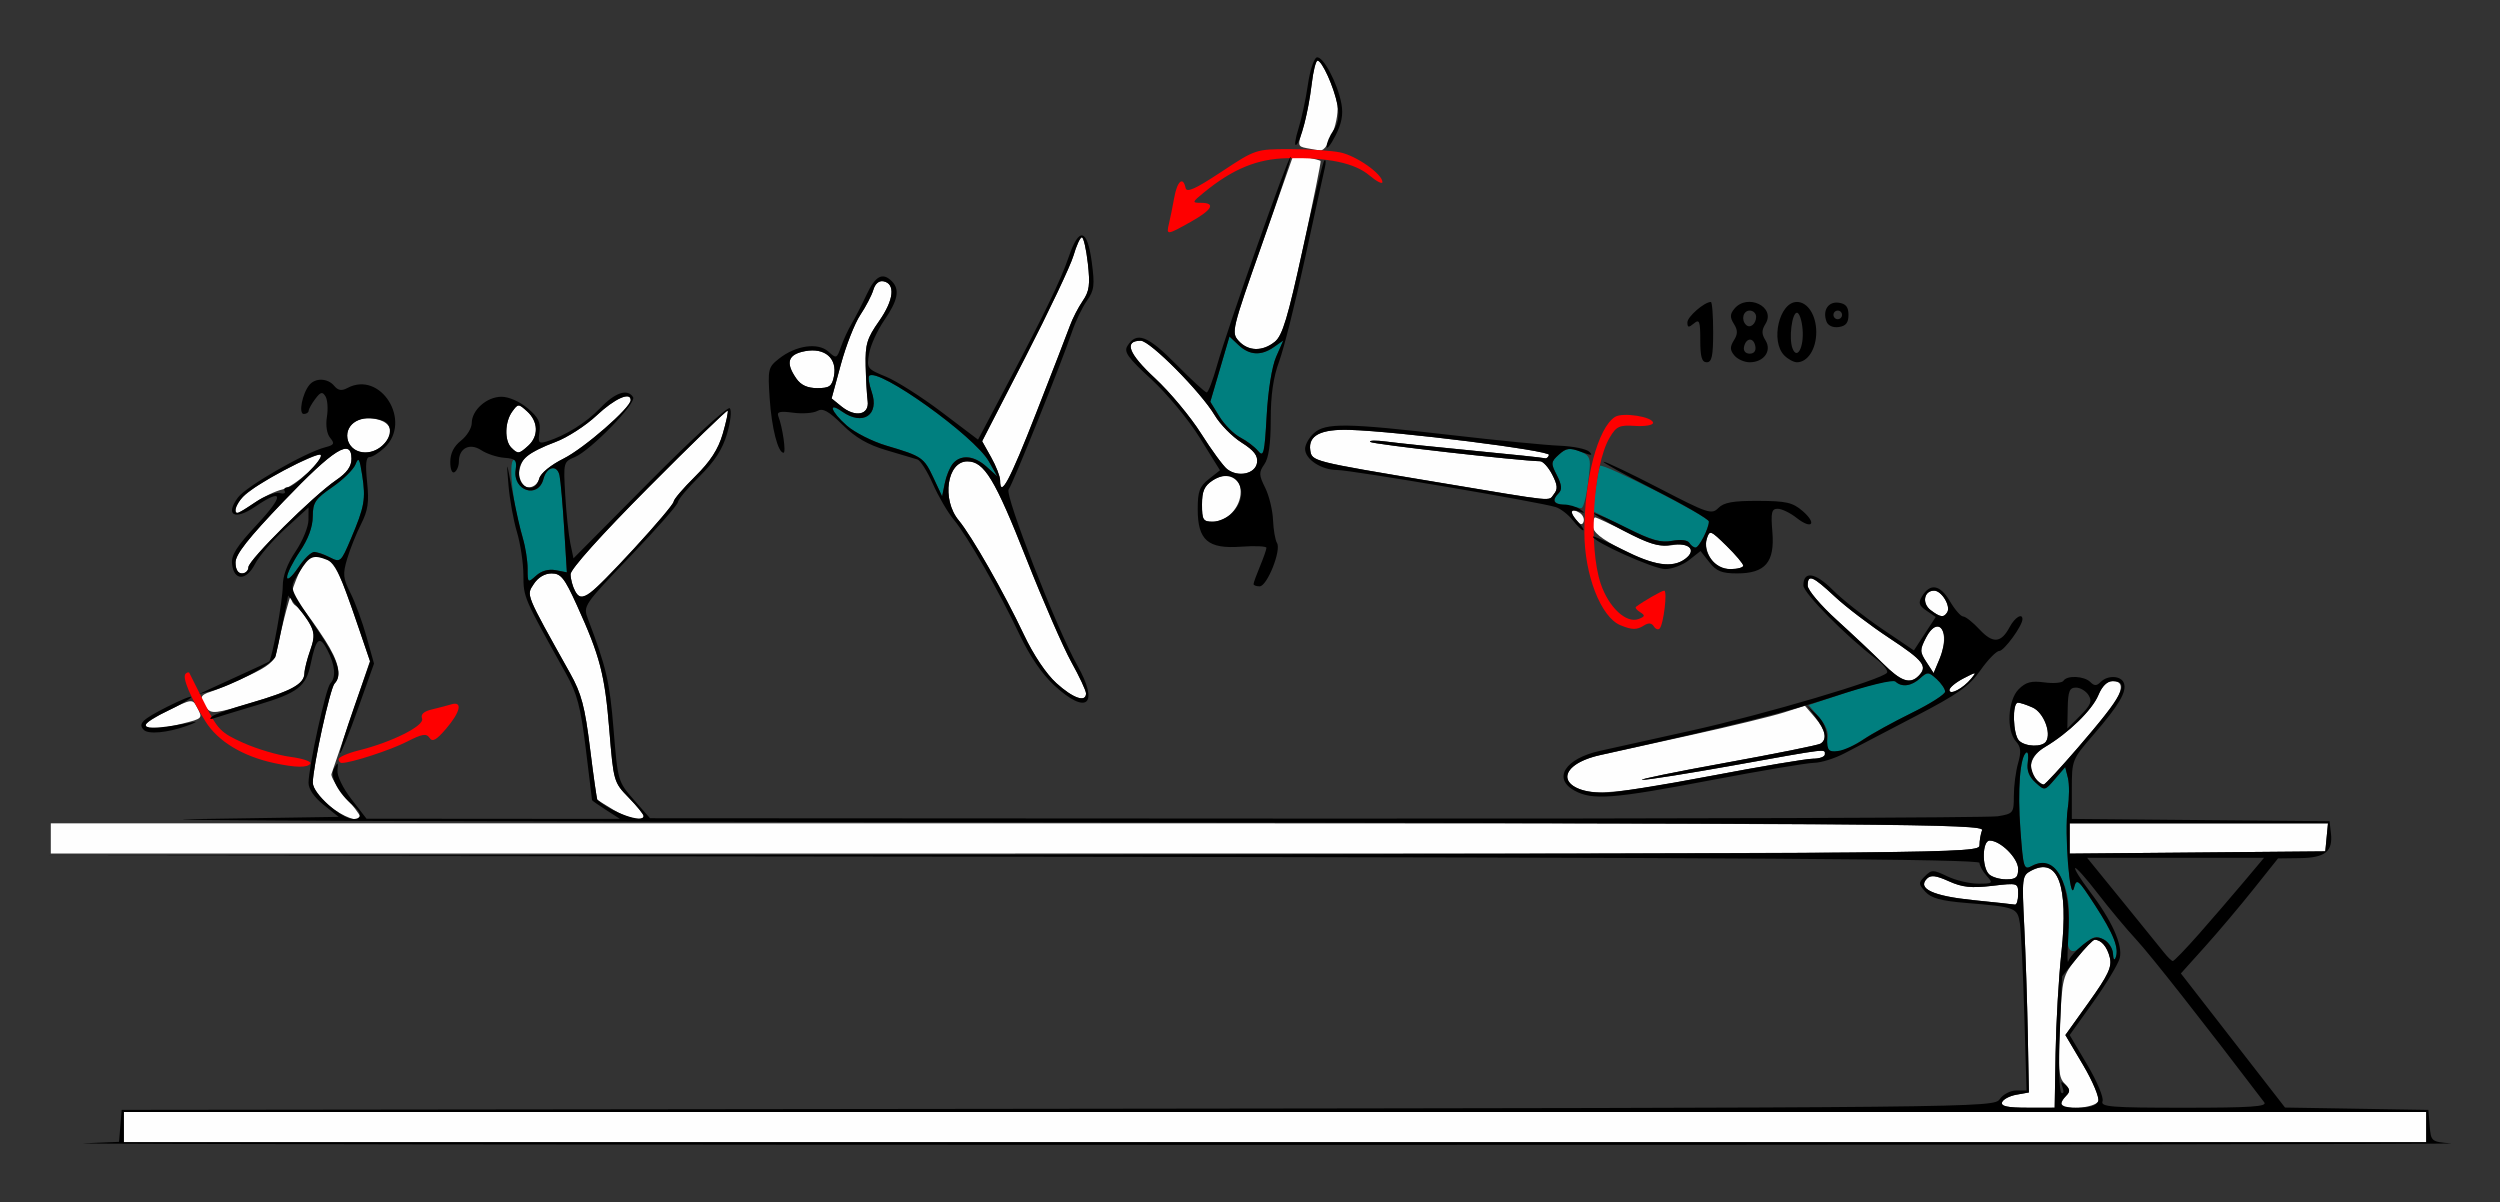 <?xml version="1.0" encoding="UTF-8" standalone="no"?>
<!-- Created with Inkscape (http://www.inkscape.org/) -->

<svg
   xmlns:dc="http://purl.org/dc/elements/1.1/"
   xmlns:cc="http://creativecommons.org/ns#"
   xmlns:rdf="http://www.w3.org/1999/02/22-rdf-syntax-ns#"
   xmlns:svg="http://www.w3.org/2000/svg"
   xmlns="http://www.w3.org/2000/svg"
   xmlns:sodipodi="http://sodipodi.sourceforge.net/DTD/sodipodi-0.dtd"
   xmlns:inkscape="http://www.inkscape.org/namespaces/inkscape"
   id="svg3336"
   version="1.1"
   inkscape:version="0.91 r13725"
   width="543.925"
   height="261.562"
   viewBox="0 0 543.925 261.562"
   sodipodi:docname="bb920801.svg">
  <rect x="0" y="0" width="543.925" height="261.562" fill="#333333" stroke="none"/>
  <defs
     id="defs3340" />
  <sodipodi:namedview
     pagecolor="#ffffff"
     bordercolor="#666666"
     borderopacity="1"
     objecttolerance="10"
     gridtolerance="10"
     guidetolerance="10"
     inkscape:pageopacity="0"
     inkscape:pageshadow="2"
     inkscape:window-width="1607"
     inkscape:window-height="851"
     id="namedview3338"
     showgrid="false"
     inkscape:zoom="1.6250092"
     inkscape:cx="203.83154"
     inkscape:cy="144.21816"
     inkscape:window-x="0"
     inkscape:window-y="0"
     inkscape:window-maximized="0"
     inkscape:current-layer="svg3336" />
  <g
     id="g3346"
     transform="translate(6.38,5.695)">
    <path
       style="fill:#fefefe"
       d="m 20.561,239.531 0,-3.281 250.467,0 250.467,0 0,3.281 0,3.281 -250.467,0 -250.467,0 0,-3.281 z m 408.644,-5.391 c 0.214,-0.645 1.616,-1.392 3.115,-1.661 l 2.727,-0.49 -0.236,-12.635 c -0.13,-6.949 -0.48,-17.559 -0.778,-23.576 -0.519,-10.47 -0.457,-10.987 1.44,-12.005 5.9,-3.168 8.236,3.08 6.646,17.78 -0.586,5.419 -1.155,15.232 -1.265,21.805 l -0.199,11.951 -5.919,0.002 c -4.32,9.4e-4 -5.814,-0.315 -5.53,-1.17 z m 12.851,0.422 c 0,-0.412 0.508,-1.259 1.128,-1.882 0.881,-0.884 0.797,-1.464 -0.385,-2.649 -1.284,-1.288 -1.436,-3.166 -1.005,-12.415 0.499,-10.696 0.568,-10.971 3.718,-14.882 1.766,-2.191 3.497,-3.978 3.848,-3.97 1.445,0.033 2.722,1.537 3.293,3.879 0.495,2.03 -0.338,3.807 -4.533,9.672 l -5.139,7.186 3.845,6.493 c 2.121,3.581 3.603,7.126 3.305,7.906 -0.568,1.485 -8.076,2.101 -8.076,0.663 z m -19.159,-44.422 c -8.719,-0.889 -12.193,-2.503 -10.038,-4.665 0.84,-0.842 1.96,-0.71 4.778,0.564 2.906,1.315 4.88,1.525 9.377,1.002 5.68,-0.661 5.696,-0.656 5.696,1.773 0,1.34 -0.315,2.379 -0.701,2.31 -0.386,-0.07 -4.486,-0.512 -9.112,-0.983 z M 426.355,184.5 c -1.579,-1.584 -1.458,-7.312 0.154,-7.312 2.358,0 6.201,3.819 6.201,6.162 0,1.867 -0.469,2.276 -2.617,2.276 -1.439,0 -3.122,-0.506 -3.738,-1.125 z m -421.682,-7.781 0,-3.281 210.38,0 c 191.455,0 210.329,0.133 209.813,1.483 -0.312,0.816 -0.567,2.292 -0.567,3.281 0,1.767 -3.605,1.798 -209.813,1.798 l -209.813,0 0,-3.281 z m 439.252,0.014 0,-3.295 28.097,0 28.097,0 -0.293,3.047 -0.293,3.047 -27.804,0.248 -27.804,0.248 0,-3.295 z M 65.187,169.565 c -2.158,-1.768 -3.505,-3.68 -3.505,-4.975 0,-3.391 3.774,-20.601 4.731,-21.574 1.613,-1.64 0.9,-4.844 -2.111,-9.496 -3.849,-5.945 -7.293,-10.176 -7.293,-8.96 0,0.525 0.455,1.236 1.01,1.58 0.556,0.344 1.761,1.865 2.679,3.379 1.472,2.428 1.523,3.162 0.433,6.226 -0.68,1.91 -1.255,4.16 -1.277,4.999 -0.065,2.427 -2.197,3.626 -11.455,6.444 -7.874,2.396 -8.788,2.502 -9.848,1.141 -1.648,-2.117 -1.468,-2.799 0.935,-3.538 1.157,-0.356 4.725,-1.866 7.929,-3.356 4.636,-2.155 5.935,-3.233 6.361,-5.275 2.897,-13.905 5.677,-20.935 8.216,-20.782 4.177,0.252 4.81,1.277 9.755,15.793 l 2.368,6.953 -4.003,11.797 c -2.202,6.489 -4.169,12.236 -4.372,12.772 -0.203,0.536 1.114,2.712 2.927,4.837 1.813,2.124 3.295,4.111 3.295,4.416 0,1.469 -3.637,0.191 -6.776,-2.381 z m 61.916,0.948 c -1.799,-1.089 -3.379,-2.074 -3.511,-2.19 -0.132,-0.116 -0.851,-5.158 -1.599,-11.205 -1.125,-9.098 -1.873,-11.913 -4.334,-16.322 -9.82,-17.589 -9.547,-16.917 -7.907,-19.428 0.944,-1.445 2.39,-2.306 3.874,-2.306 2.036,0 2.808,0.968 5.51,6.915 5.04,11.094 6.074,15.07 7.055,27.116 0.914,11.221 0.97,11.419 4.19,14.726 1.795,1.844 3.264,3.651 3.264,4.016 0,1.298 -3.321,0.627 -6.542,-1.323 z m 209.579,-4.783 c -4.28,-2.07 -1.737,-5.628 5.105,-7.142 2.461,-0.545 11.413,-2.521 19.895,-4.391 8.481,-1.87 17.494,-4.061 20.029,-4.868 l 4.608,-1.467 2.167,2.528 c 2.318,2.703 2.756,4.76 1.216,5.715 -0.523,0.325 -9.881,2.21 -20.794,4.189 -10.913,1.979 -19.002,3.636 -17.974,3.681 1.028,0.045 10.07,-1.392 20.093,-3.193 20.681,-3.717 19.626,-3.591 19.626,-2.344 0,0.516 -1.157,0.938 -2.57,0.938 -1.414,3.9e-4 -11.402,1.683 -22.196,3.738 -20.328,3.871 -25.63,4.346 -29.206,2.617 z m 99.953,-1.856 c -2.107,-2.114 -1.269,-5.165 1.941,-7.065 5.083,-3.008 10.224,-8.004 11.575,-11.249 0.833,-2 1.919,-3.062 3.132,-3.062 2.101,0 2.318,1.429 0.655,4.313 -1.414,2.452 -14.966,18.182 -15.668,18.185 -0.283,9.4e-4 -1.019,-0.504 -1.636,-1.123 z m -3.738,-8.438 c -1.327,-1.331 -1.52,-8.25 -0.231,-8.25 0.49,0 1.941,0.48 3.225,1.067 2.339,1.069 4.074,5.454 2.908,7.348 -0.81,1.315 -4.531,1.211 -5.902,-0.165 z M 25.234,152.07 c 0,-0.408 2.303,-1.875 5.118,-3.26 4.947,-2.434 5.15,-2.458 6.075,-0.726 1.36,2.548 1.381,2.523 -3.196,3.679 -4.867,1.229 -7.997,1.349 -7.997,0.307 z m 198.225,-9.128 c -2.211,-2.003 -4.999,-6.162 -7.071,-10.547 -4.328,-9.156 -11.331,-21.44 -14.19,-24.889 -3.751,-4.525 -2.536,-12.819 1.879,-12.819 3.682,0 6.001,3.82 12.842,21.155 3.649,9.248 8.065,19.385 9.812,22.529 1.747,3.143 3.177,6.202 3.177,6.797 0,2.045 -2.804,1.077 -6.448,-2.226 z m 194.299,1.49 c 0,-0.521 1.367,-1.655 3.037,-2.522 2.862,-1.484 2.961,-1.483 1.712,0.027 -1.797,2.173 -4.75,3.724 -4.75,2.495 z m -14.486,-5.795 c -2.056,-2.053 -6.577,-6.309 -10.047,-9.458 -3.47,-3.149 -6.308,-6.503 -6.308,-7.452 0,-2.573 1.057,-2.147 5.905,2.381 2.419,2.259 7.757,6.32 11.863,9.024 7.487,4.931 8.428,6.153 6.344,8.243 -1.867,1.872 -3.836,1.177 -7.757,-2.738 z m 9.473,-0.292 c -1.448,-2.216 -1.456,-2.644 -0.096,-5.282 2.767,-5.368 5.415,-1.241 2.961,4.615 l -1.29,3.078 -1.575,-2.411 z m 0.924,-11.298 c -1.952,-1.482 -1.46,-4.234 0.756,-4.234 1.635,0 3.678,3.369 2.854,4.707 -0.752,1.221 -1.511,1.121 -3.61,-0.473 z m -294.937,-4.16 c -0.536,-1.004 -0.974,-2.645 -0.974,-3.646 0,-1.108 6.623,-8.485 16.932,-18.858 9.313,-9.371 17.073,-16.896 17.246,-16.723 0.173,0.173 -0.305,2.432 -1.061,5.02 -0.989,3.385 -2.682,5.996 -6.031,9.306 -2.561,2.53 -4.656,4.983 -4.656,5.45 0,1.155 -16.683,19.236 -18.795,20.37 -1.297,0.696 -1.912,0.484 -2.661,-0.92 z m -73.871,-6.204 c 0,-1.757 2.752,-5.255 10.514,-13.359 10.898,-11.38 14.72,-13.769 14.72,-9.2 0,1.67 -0.987,3.045 -3.337,4.647 -4.984,3.398 -19.093,17.397 -19.093,18.945 0,0.741 -0.631,1.348 -1.402,1.348 -0.878,0 -1.402,-0.889 -1.402,-2.38 z m 320.972,-0.855 c -0.924,-1.415 -1.255,-3.074 -0.862,-4.317 0.61,-1.929 0.802,-1.86 4.283,1.551 2.004,1.963 3.644,3.906 3.644,4.317 0,0.411 -1.252,0.747 -2.782,0.747 -1.922,0 -3.246,-0.711 -4.283,-2.298 z m -19.337,-1.98 c -4.584,-2.36 -6.308,-3.757 -6.308,-5.11 0,-1.024 0.221,-1.862 0.491,-1.862 0.27,0 3.444,1.492 7.054,3.315 5.167,2.61 7.227,3.191 9.683,2.728 3.754,-0.706 5.444,1.088 2.831,3.005 -2.774,2.035 -7.005,1.396 -13.749,-2.076 z m -9.98,-6.423 c -1.478,-1.786 -1.036,-2.667 0.776,-1.544 0.69,0.428 1.083,1.295 0.873,1.927 -0.272,0.817 -0.748,0.707 -1.649,-0.383 z m -81.375,-3.34 c 0,-2.923 0.495,-4.054 2.291,-5.234 3.279,-2.155 6.121,-1.012 6.121,2.463 0,3.366 -2.928,6.499 -6.075,6.499 -2.101,0 -2.336,-0.376 -2.336,-3.728 z m -210.28,1.02 c 0,-1.936 3.733,-4.931 10.631,-8.529 4.048,-2.111 7.594,-3.604 7.88,-3.318 0.956,0.959 -5.676,6.962 -8.341,7.549 -1.447,0.319 -4.136,1.604 -5.975,2.856 -3.672,2.5 -4.195,2.68 -4.195,1.442 z M 306.075,99.183 c -27.151,-4.531 -27.031,-4.501 -27.382,-6.94 -0.46,-3.199 2.284,-4.606 8.6,-4.409 10.57,0.329 43.611,4.482 43.342,5.448 -0.144,0.516 -0.547,0.842 -0.896,0.725 -0.349,-0.117 -7.289,-0.851 -15.421,-1.632 -8.132,-0.781 -16.678,-1.674 -18.991,-1.985 -2.313,-0.311 -3.927,-0.281 -3.585,0.067 0.486,0.495 31.946,4.07 36.973,4.201 0.629,0.017 1.812,1.326 2.629,2.91 1.158,2.247 1.241,3.174 0.377,4.219 -1.344,1.625 1.294,1.892 -25.645,-2.603 z m -198.91,0.505 c -1.195,-1.199 -0.611,-4.72 1.012,-6.102 0.9,-0.766 3.726,-2.168 6.282,-3.115 2.556,-0.947 6.595,-3.55 8.975,-5.784 3.913,-3.672 7.406,-5.241 7.406,-3.327 0,1.655 -10.144,10.493 -14.599,12.719 -2.795,1.397 -4.994,3.191 -5.286,4.312 -0.486,1.865 -2.528,2.563 -3.791,1.296 z m 104.05,-0.888 c 0,-0.832 -0.88,-3.084 -1.957,-5.005 l -1.957,-3.492 9.357,-18.198 c 5.146,-10.009 9.878,-19.991 10.516,-22.182 0.637,-2.191 1.459,-3.984 1.825,-3.984 0.366,0 0.952,2.541 1.303,5.646 0.528,4.684 0.338,6.081 -1.118,8.203 -0.965,1.406 -2.211,3.823 -2.769,5.37 -0.558,1.547 -3.862,10.09 -7.343,18.984 -5.807,14.84 -7.857,18.664 -7.857,14.659 z m 49.389,-2.432 c -0.849,-0.666 -3.409,-4.165 -5.689,-7.774 -2.28,-3.609 -6.776,-9.003 -9.991,-11.985 -5.786,-5.366 -6.851,-8.171 -3.105,-8.171 2.017,0 13.095,11.169 16.099,16.232 1.167,1.967 3.78,4.625 5.806,5.908 2.749,1.741 3.61,2.856 3.392,4.393 -0.347,2.444 -4.139,3.258 -6.511,1.397 z M 70.28,91.688 c -2.499,-2.507 -0.56,-6.375 3.195,-6.375 5.028,0 6.658,2.919 3.321,5.948 -2.008,1.823 -4.933,2.014 -6.515,0.427 z m 34.579,0 c -1.518,-1.523 -1.416,-5.613 0.196,-7.824 1.293,-1.774 1.354,-1.774 3.271,-0.034 2.409,2.187 2.514,5.371 0.244,7.431 -2.04,1.852 -2.264,1.878 -3.711,0.427 z m 71.827,-8.958 -2.135,-1.734 2.027,-7.451 c 1.115,-4.098 3.013,-8.928 4.22,-10.732 1.206,-1.805 2.481,-4.254 2.833,-5.444 0.397,-1.341 1.231,-2.05 2.196,-1.865 2.658,0.508 2.273,4.086 -0.93,8.645 -2.651,3.772 -3.041,5.063 -2.936,9.71 0.067,2.948 0.262,6.415 0.435,7.704 0.404,3.015 -2.663,3.642 -5.71,1.167 z m -9.811,-6.063 c -2.42,-3.465 -1.847,-5.258 1.903,-5.963 4.311,-0.811 7.053,1.576 6.281,5.469 -0.435,2.193 -0.976,2.578 -3.621,2.578 -2.153,0 -3.556,-0.64 -4.564,-2.084 z m 96.23,-8.205 c -1.616,-1.791 -1.45,-2.475 5.141,-21.182 l 6.811,-19.331 2.824,0.566 c 1.553,0.312 2.932,0.675 3.065,0.809 0.133,0.133 -1.591,8.662 -3.831,18.954 -3.295,15.139 -4.463,19.029 -6.118,20.373 -2.687,2.182 -5.819,2.107 -7.891,-0.19 z m 14.773,-41.926 c -1.943,-0.38 -1.975,-0.561 -0.769,-4.325 0.692,-2.161 1.53,-6.355 1.861,-9.32 C 279.303,9.926 279.886,7.5 280.268,7.5 c 0.932,0 3.435,5.372 4.262,9.148 0.712,3.25 -1.894,10.586 -3.689,10.387 -0.514,-0.057 -1.847,-0.282 -2.962,-0.5 z"
       id="path3356"
       inkscape:connector-curvature="0" />
    <path
       style="fill:#007f7f"
       d="m 453.345,201.83 c -0.041,-1.142 -0.955,-2.549 -2.031,-3.127 -1.614,-0.866 -2.34,-0.691 -4.136,1.003 -3.035,2.86 -4.191,1.707 -3.571,-3.56 1.076,-9.145 -2.977,-16.079 -7.864,-13.455 -1.801,0.967 -1.905,0.645 -2.54,-7.851 -0.646,-8.645 -0.085,-15.963 1.291,-16.816 0.376,-0.233 0.516,0.723 0.311,2.126 -0.257,1.76 0.257,3.121 1.659,4.395 2.032,1.845 2.033,1.845 4.257,-0.749 l 2.224,-2.594 0.596,2.38 c 0.328,1.309 0.311,4.286 -0.038,6.616 -0.771,5.157 0.458,20.803 1.359,17.302 0.563,-2.188 0.865,-1.942 4.538,3.708 4.099,6.306 5.326,9.434 4.506,11.486 -0.267,0.667 -0.518,0.278 -0.559,-0.864 z m -62.04,-43.99 c -0.339,-0.34 -0.383,-1.551 -0.098,-2.691 0.348,-1.392 -0.238,-2.954 -1.784,-4.758 l -2.303,-2.686 9.01,-2.975 c 5.39,-1.78 9.367,-2.637 9.898,-2.134 1.357,1.286 3.455,1.008 5.347,-0.71 1.593,-1.446 1.836,-1.436 3.578,0.145 1.028,0.933 1.869,2.172 1.869,2.752 0,0.58 -3.259,2.658 -7.243,4.617 -3.984,1.959 -8.715,4.54 -10.514,5.737 -3.776,2.511 -6.876,3.59 -7.761,2.703 z M 56.075,119.89 c 0,-0.816 1.254,-3.339 2.787,-5.608 1.833,-2.714 2.793,-5.313 2.804,-7.596 0.015,-3.058 0.524,-3.821 4.285,-6.416 2.348,-1.62 4.612,-3.855 5.032,-4.967 0.631,-1.671 0.882,-1.248 1.447,2.44 0.792,5.171 0.499,6.8 -2.487,13.845 -2.132,5.029 -2.265,5.146 -4.527,3.998 -3.534,-1.794 -4.397,-1.511 -6.97,2.288 -1.314,1.94 -2.37,2.838 -2.37,2.016 z m 52.336,-1.939 c 0,-1.803 -0.622,-5.349 -1.381,-7.88 -1.833,-6.107 -2.796,-15 -1.699,-15.681 0.49,-0.304 0.707,0.591 0.495,2.041 -0.68,4.65 4.868,6.549 6.037,2.067 0.706,-2.709 2.993,-3.186 3.498,-0.73 0.235,1.142 0.69,6.348 1.011,11.568 l 0.584,9.492 -2.436,-0.467 c -1.555,-0.298 -3.1,0.136 -4.272,1.2 -1.792,1.627 -1.836,1.588 -1.836,-1.61 z m 252.752,-5.535 c -0.375,-0.609 -1.879,-0.787 -3.72,-0.44 -2.433,0.458 -4.6,-0.167 -10.178,-2.936 l -7.087,-3.518 0.599,-4.714 c 0.329,-2.593 0.77,-4.908 0.98,-5.145 0.606,-0.686 23.665,11.105 23.665,12.101 0,1.515 -2.125,5.674 -2.899,5.674 -0.401,0 -1.013,-0.46 -1.359,-1.022 z m -26.817,-8.087 c -2.755,-0.419 -3.171,-1.163 -1.556,-2.783 0.729,-0.731 0.608,-1.806 -0.433,-3.824 -1.352,-2.622 -1.324,-2.917 0.416,-4.497 1.481,-1.345 2.383,-1.503 4.405,-0.772 2.08,0.752 2.498,1.421 2.302,3.687 -0.453,5.225 -1.247,8.862 -1.905,8.721 -0.362,-0.077 -1.815,-0.316 -3.229,-0.531 z M 196.728,98.306 c -2.097,-4.475 -2.474,-4.734 -10.222,-7.029 -3.053,-0.904 -6.943,-2.871 -8.645,-4.37 -3.474,-3.059 -4.222,-5.305 -1.018,-3.053 4.522,3.177 8.177,0.734 6.428,-4.298 -0.57,-1.641 -0.813,-3.209 -0.539,-3.483 1.907,-1.913 22.928,13.121 26.028,18.616 l 1.851,3.281 -2.329,-2.109 c -4.174,-3.781 -7.903,-2.317 -9.104,3.573 l -0.583,2.859 -1.868,-3.986 z m 70.63,-5.872 c -0.734,-0.891 -2.48,-2.215 -3.882,-2.942 -1.401,-0.727 -3.442,-2.774 -4.536,-4.548 l -1.988,-3.227 2.082,-7.098 2.082,-7.098 1.979,1.865 c 2.369,2.233 4.921,2.376 7.689,0.431 l 2.041,-1.434 -1.55,3.543 c -0.922,2.107 -1.76,7.31 -2.067,12.836 -0.457,8.221 -0.67,9.106 -1.85,7.673 z"
       id="path3352"
       inkscape:connector-curvature="0" />
    <path
       style="fill:#fe0000"
       d="m 53.271,160.328 c -6.849,-1.479 -12.193,-4.707 -14.912,-9.008 -3.284,-5.195 -5.149,-9.635 -4.373,-10.413 0.326,-0.327 0.698,-0.419 0.827,-0.204 0.129,0.215 1.621,3.19 3.318,6.612 2.84,5.729 3.505,6.41 8.411,8.613 2.93,1.316 7.527,2.683 10.216,3.038 2.689,0.355 4.662,1.014 4.384,1.465 -0.58,0.942 -3.191,0.908 -7.871,-0.103 z m 14.019,-0.842 c 0,-0.454 1.998,-1.324 4.439,-1.932 7.222,-1.798 14.312,-5.371 13.721,-6.915 -0.346,-0.905 0.345,-1.552 2.111,-1.975 1.444,-0.346 3.362,-0.848 4.261,-1.116 2.504,-0.746 1.99,1.639 -1.141,5.299 -2.135,2.496 -2.969,2.956 -3.612,1.99 -0.677,-1.017 -1.613,-0.857 -4.934,0.846 -3.541,1.816 -12.02,4.584 -14.145,4.617 -0.386,0.007 -0.701,-0.361 -0.701,-0.815 z m 278.906,-29.141 c -4.264,-1.731 -7.856,-10.957 -7.861,-20.189 -0.007,-11.649 2.947,-22.794 6.664,-25.145 1.678,-1.062 8.273,-0.026 8.273,1.299 0,0.502 -1.751,0.799 -3.892,0.661 -3.454,-0.223 -4.079,0.065 -5.553,2.561 -3.602,6.099 -4.671,23.705 -1.929,31.791 1.743,5.143 5.56,8.693 8.237,7.662 1.407,-0.542 1.462,-0.784 0.334,-1.484 -0.742,-0.46 -1.151,-0.987 -0.908,-1.171 1.584,-1.204 5.62,-3.517 6.138,-3.517 0.748,0 -0.146,7.399 -0.997,8.253 -0.328,0.329 -0.9,0.106 -1.271,-0.497 -0.443,-0.719 -1.148,-0.795 -2.052,-0.222 -1.643,1.042 -2.61,1.042 -5.181,-0.002 z M 247.966,42.891 c 0.278,-1.16 0.791,-3.691 1.14,-5.625 0.649,-3.592 1.919,-4.662 2.461,-2.074 0.229,1.095 2.1,0.254 7.779,-3.498 7.45,-4.922 7.503,-4.939 14.953,-4.944 4.112,-0.003 9.041,0.322 10.954,0.723 3.505,0.733 9.14,4.707 9.14,6.445 0,0.516 -1.264,-0.129 -2.808,-1.433 -3.239,-2.734 -8.992,-3.943 -17.898,-3.762 -6.511,0.133 -11.82,2.311 -18.079,7.418 -2.654,2.165 -2.691,2.288 -0.701,2.293 3.291,0.007 2.489,1.503 -2.221,4.143 -5.255,2.946 -5.352,2.952 -4.72,0.315 z"
       id="path3350"
       inkscape:connector-curvature="0" />
    <path
       style="fill:#000000"
       d="m 11.862,243.053 7.656,-0.315 0.288,-3.479 0.288,-3.479 203.652,-0.236 c 202.381,-0.235 203.66,-0.248 204.96,-2.109 0.719,-1.03 2.325,-1.873 3.568,-1.873 l 2.261,0 -0.494,-16.641 c -0.272,-9.152 -0.7,-18.008 -0.953,-19.68 -0.522,-3.456 -0.883,-3.594 -11.746,-4.486 -5.414,-0.445 -7.567,-1.036 -8.816,-2.42 -1.541,-1.708 -1.548,-1.937 -0.098,-3.391 1.45,-1.454 1.779,-1.452 4.876,0.029 1.827,0.874 4.844,1.589 6.705,1.589 3.219,0 3.309,-0.084 1.837,-1.714 -0.851,-0.943 -1.547,-2.208 -1.547,-2.81 0,-0.832 -50.523,-1.153 -210.047,-1.334 L 4.206,180.465 214.252,180.232 c 206.358,-0.228 210.047,-0.264 210.047,-2.031 0,-0.989 0.255,-2.466 0.567,-3.281 0.516,-1.349 -18.434,-1.502 -210.047,-1.699 C 98.982,173.103 18.4,172.787 35.749,172.519 l 31.543,-0.488 -3.272,-2.618 c -2.033,-1.627 -3.272,-3.434 -3.272,-4.773 0,-3.43 3.766,-20.644 4.731,-21.625 1.298,-1.32 1.067,-3.989 -0.633,-7.285 -1.689,-3.276 -2.459,-2.636 -3.628,3.02 -1.022,4.944 -2.786,6.305 -11.581,8.936 -4.427,1.324 -8.679,2.623 -9.45,2.885 -0.878,0.299 -1.053,0.163 -0.467,-0.366 0.514,-0.464 4.299,-1.8 8.411,-2.97 8.619,-2.452 11.665,-4.115 11.723,-6.397 0.023,-0.89 0.589,-3.158 1.259,-5.039 1.314,-3.691 0.954,-4.93 -2.737,-9.407 l -2.073,-2.514 -1.145,5.795 c -0.63,3.187 -1.342,6.539 -1.583,7.449 -0.42,1.585 -9.443,6.38 -14.322,7.611 l -2.336,0.589 2.336,-1.109 c 1.285,-0.61 4.65,-2.152 7.477,-3.427 2.827,-1.275 5.273,-2.424 5.436,-2.553 0.663,-0.525 2.975,-13.312 2.975,-16.452 0,-2.198 0.972,-4.814 2.787,-7.5 1.533,-2.269 2.794,-5.349 2.804,-6.845 l 0.017,-2.719 -5.028,4.594 c -2.765,2.527 -5.741,5.99 -6.612,7.697 -1.891,3.702 -4.575,3.717 -5.002,0.028 -0.225,-1.944 0.957,-3.813 5.481,-8.664 5.952,-6.382 5.725,-8.033 -0.519,-3.782 -4.403,2.997 -6.54,1.797 -3.669,-2.061 1.815,-2.439 14.606,-9.786 19.007,-10.917 1.922,-0.494 2.077,-0.797 1.047,-2.042 -0.729,-0.881 -1.009,-2.701 -0.705,-4.581 0.278,-1.716 0.138,-3.714 -0.309,-4.441 -0.669,-1.086 -1.065,-0.988 -2.223,0.549 -0.775,1.029 -1.422,2.187 -1.439,2.574 -0.016,0.387 -0.496,0.703 -1.066,0.703 -1.188,0 -0.326,-4.447 1.225,-6.323 1.316,-1.59 3.999,-1.486 5.402,0.209 0.833,1.007 1.615,1.135 2.857,0.469 7.247,-3.891 14.175,7.238 8.081,12.981 -1.19,1.121 -2.655,2.038 -3.257,2.038 -0.775,0 -0.928,1.587 -0.527,5.439 0.456,4.375 0.199,6.163 -1.312,9.141 -1.033,2.036 -2.391,5.423 -3.018,7.527 -1.002,3.366 -0.916,4.265 0.723,7.5 1.024,2.021 2.592,6.297 3.485,9.501 l 1.623,5.826 -3.517,9.901 c -1.934,5.446 -3.672,9.746 -3.861,9.556 -0.189,-0.19 1.205,-4.742 3.098,-10.116 l 3.443,-9.77 -2.389,-7.018 c -4.163,-12.228 -5.163,-14.403 -6.945,-15.106 -3.091,-1.219 -3.887,-0.876 -6.03,2.602 -2.369,3.845 -2.744,2.722 4.524,13.541 3.909,5.819 4.822,8.988 3.096,10.743 -0.959,0.975 -4.731,18.186 -4.731,21.586 0,2.315 6.206,7.898 8.779,7.898 1.901,0 1.926,-1.292 0.056,-2.849 -3.322,-2.766 -5.233,-6.451 -4.228,-8.153 0.872,-1.477 0.953,-1.433 0.755,0.406 -0.127,1.183 1.171,3.862 3.049,6.293 l 3.271,4.233 27.57,0.02 27.57,0.02 -3.037,-1.951 c -1.671,-1.073 -3.037,-2.031 -3.037,-2.129 0,-0.098 -0.615,-5.147 -1.366,-11.221 -1.131,-9.142 -1.877,-11.96 -4.337,-16.371 -9.242,-16.568 -9.207,-16.488 -9.229,-21.351 -0.012,-2.625 -0.643,-6.844 -1.403,-9.375 -0.76,-2.531 -1.591,-7.133 -1.847,-10.227 -0.462,-5.581 -0.455,-5.569 0.849,1.406 0.723,3.867 1.764,8.505 2.314,10.306 0.55,1.801 0.999,4.714 0.999,6.473 0,3.12 0.045,3.158 1.836,1.531 1.172,-1.064 2.717,-1.498 4.272,-1.2 l 2.436,0.467 -0.584,-9.492 c -0.321,-5.221 -0.776,-10.426 -1.011,-11.568 -0.505,-2.456 -2.792,-1.979 -3.498,0.73 -1.142,4.381 -6.72,2.602 -6.057,-1.931 0.313,-2.142 0.006,-2.473 -2.468,-2.663 -1.554,-0.119 -3.811,-0.863 -5.014,-1.654 -2.516,-1.654 -4.866,-0.448 -4.866,2.497 0,0.938 -0.421,1.966 -0.935,2.284 -0.543,0.337 -0.935,-0.593 -0.935,-2.22 0,-1.87 0.776,-3.412 2.336,-4.643 1.285,-1.014 2.336,-2.732 2.336,-3.818 0,-2.824 3.278,-5.724 6.47,-5.724 1.596,0 3.963,1.039 5.691,2.498 2.337,1.973 2.877,3.059 2.568,5.168 -0.343,2.343 -0.152,2.597 1.552,2.07 4.12,-1.275 8.614,-4.082 11.706,-7.31 3.23,-3.373 5.931,-4.258 7.117,-2.333 0.79,1.281 -9.268,11.616 -12.687,13.037 -2.466,1.025 -2.497,1.147 -2.079,8.252 0.234,3.966 0.733,8.688 1.109,10.493 l 0.684,3.281 16.6,-16.732 c 9.23,-9.303 16.956,-16.375 17.402,-15.928 0.446,0.447 0.188,2.904 -0.581,5.534 -0.997,3.411 -2.68,6.012 -6.038,9.33 -2.561,2.53 -4.658,5.038 -4.66,5.573 -0.002,0.535 -4.652,5.824 -10.334,11.754 -10.143,10.586 -10.31,10.832 -9.261,13.594 4.039,10.633 4.747,13.677 5.591,24.044 0.919,11.287 0.956,11.413 4.43,15.377 l 3.503,3.997 144.86,0.078 c 79.673,0.043 146.437,-0.183 148.364,-0.503 3.39,-0.562 3.505,-0.708 3.505,-4.449 0,-2.127 0.414,-5.316 0.92,-7.085 0.717,-2.508 0.614,-3.556 -0.467,-4.755 -2.124,-2.354 -1.78,-8.965 0.59,-11.343 1.563,-1.567 2.74,-1.881 5.607,-1.495 1.996,0.269 3.865,0.107 4.152,-0.36 0.753,-1.222 4.516,-1.044 5.833,0.277 0.872,0.875 1.371,0.875 2.243,0 1.532,-1.537 4.433,-1.418 5.055,0.208 0.707,1.849 -1.011,4.783 -6.56,11.197 -4.725,5.463 -4.757,5.541 -4.757,11.939 l 0,6.44 28.037,0.249 28.037,0.249 0.301,2.635 c 0.451,3.949 -1.263,5.325 -6.724,5.398 l -4.792,0.064 -5.368,6.733 c -2.953,3.703 -7.707,9.334 -10.566,12.513 l -5.198,5.78 11.329,14.588 11.329,14.588 15.592,0.257 15.592,0.257 0.287,3.466 c 0.282,3.406 0.364,3.473 4.673,3.815 2.412,0.192 -114.212,0.339 -259.166,0.327 -144.953,-0.012 -260.106,-0.164 -255.895,-0.337 z m 509.634,-3.522 0,-3.281 -250.467,0 -250.467,0 0,3.281 0,3.281 250.467,0 250.467,0 0,-3.281 z m -80.642,-16.174 c 0.109,-6.573 0.678,-16.385 1.265,-21.805 1.59,-14.7 -0.745,-20.948 -6.646,-17.78 -1.897,1.018 -1.959,1.535 -1.44,12.005 0.298,6.018 0.648,16.627 0.778,23.576 l 0.236,12.635 -2.727,0.49 c -1.5,0.269 -2.902,1.017 -3.115,1.661 -0.284,0.855 1.21,1.171 5.53,1.17 l 5.919,-0.002 0.199,-11.951 z m 9.279,10.542 c 0.298,-0.779 -1.184,-4.325 -3.305,-7.906 l -3.845,-6.493 5.139,-7.186 c 4.195,-5.866 5.028,-7.643 4.533,-9.672 -0.571,-2.342 -1.848,-3.846 -3.293,-3.879 -0.351,-0.008 -2.091,1.779 -3.866,3.97 l -3.228,3.984 -0.497,12.414 c -0.281,7.017 -0.128,12.642 0.351,12.939 0.466,0.289 0.58,-0.235 0.253,-1.164 -0.486,-1.381 -0.364,-1.475 0.665,-0.517 0.979,0.911 1.01,1.422 0.138,2.297 -1.935,1.941 -1.246,2.625 2.646,2.625 2.495,0 3.95,-0.477 4.308,-1.413 z m 36.122,0.241 c -13.273,-17.469 -24.766,-32.08 -27.837,-35.391 -2.152,-2.32 -5.939,-6.86 -8.414,-10.088 -2.475,-3.228 -4.674,-5.695 -4.886,-5.483 -0.212,0.213 1.171,2.432 3.074,4.932 4.9,6.438 7.329,11.803 6.622,14.629 -0.323,1.29 -2.907,5.59 -5.742,9.554 l -5.155,7.208 3.845,6.493 c 2.121,3.581 3.603,7.126 3.305,7.906 -0.47,1.229 1.839,1.413 17.769,1.413 14.499,0 18.124,-0.244 17.419,-1.172 z m -39.484,-34.267 c 2.191,-1.747 3.067,-1.964 4.603,-1.139 1.043,0.56 1.93,1.953 1.971,3.095 0.041,1.142 0.292,1.531 0.559,0.864 0.821,-2.052 -0.407,-5.181 -4.506,-11.486 -3.673,-5.65 -3.974,-5.896 -4.538,-3.708 -0.901,3.5 -2.13,-12.145 -1.359,-17.302 0.348,-2.33 0.365,-5.307 0.038,-6.616 l -0.596,-2.38 -2.224,2.594 c -2.224,2.593 -2.224,2.593 -4.257,0.749 -1.403,-1.274 -1.917,-2.635 -1.659,-4.395 0.205,-1.402 0.065,-2.359 -0.311,-2.126 -1.375,0.852 -1.937,8.171 -1.291,16.816 0.635,8.496 0.739,8.818 2.54,7.851 5.254,-2.821 8.645,3.836 7.886,15.478 -0.24,3.671 -0.239,6.042 8.4e-4,5.269 0.24,-0.773 1.654,-2.377 3.142,-3.564 z m 25.213,-2.296 c 2.839,-3.222 7.201,-8.285 9.693,-11.249 l 4.532,-5.391 -19.247,0 -19.247,0 7.685,9.447 c 4.227,5.196 8.316,10.243 9.087,11.215 0.771,0.972 1.612,1.783 1.869,1.802 0.257,0.019 2.79,-2.602 5.629,-5.824 z m -39.273,-8.763 c 0,-2.429 -0.016,-2.434 -5.696,-1.773 -4.497,0.524 -6.471,0.313 -9.377,-1.002 -2.818,-1.274 -3.938,-1.407 -4.778,-0.564 -2.155,2.162 1.319,3.776 10.038,4.665 4.626,0.471 8.727,0.914 9.112,0.983 0.386,0.07 0.701,-0.97 0.701,-2.31 z m 0,-5.465 c 0,-2.343 -3.843,-6.162 -6.201,-6.162 -1.612,0 -1.733,5.729 -0.154,7.312 0.617,0.619 2.299,1.125 3.738,1.125 2.147,0 2.617,-0.408 2.617,-2.276 z m 67.115,-6.865 0.293,-3.047 -28.097,0 -28.097,0 0,3.295 0,3.295 27.804,-0.248 27.804,-0.248 0.293,-3.047 z M 133.645,171.836 c 0,-0.365 -1.469,-2.172 -3.264,-4.016 -3.22,-3.308 -3.276,-3.505 -4.19,-14.726 -0.981,-12.047 -2.016,-16.022 -7.055,-27.116 -2.701,-5.947 -3.473,-6.915 -5.51,-6.915 -1.484,0 -2.93,0.861 -3.874,2.306 -1.64,2.511 -1.914,1.84 7.907,19.428 2.462,4.409 3.209,7.224 4.334,16.322 0.748,6.047 1.467,11.089 1.599,11.205 3.195,2.804 10.053,5.201 10.053,3.513 z M 445.794,156.888 C 455.431,145.742 457.119,142.5 453.284,142.5 c -1.213,0 -2.299,1.061 -3.132,3.062 -1.351,3.244 -6.492,8.24 -11.575,11.249 -1.985,1.175 -3.062,2.538 -3.062,3.876 0,1.903 1.543,4.317 2.757,4.311 0.283,-9.4e-4 3.668,-3.65 7.523,-8.109 z m -6.995,-1.286 c 1.167,-1.894 -0.569,-6.279 -2.908,-7.348 -1.284,-0.587 -2.735,-1.067 -3.225,-1.067 -1.289,0 -1.096,6.919 0.231,8.25 1.371,1.376 5.092,1.479 5.902,0.165 z m 9.22,-10.063 c -0.565,-0.898 -1.795,-1.633 -2.735,-1.633 -1.404,0 -1.723,0.795 -1.792,4.46 l -0.084,4.46 2.819,-2.827 c 2.294,-2.301 2.627,-3.131 1.792,-4.46 z M 131.633,113.593 c 4.705,-5.119 8.554,-9.69 8.554,-10.157 0,-0.468 2.095,-2.92 4.656,-5.45 3.349,-3.309 5.042,-5.921 6.031,-9.306 0.756,-2.588 1.234,-4.847 1.061,-5.02 -0.173,-0.173 -7.933,7.352 -17.246,16.723 -10.309,10.373 -16.932,17.75 -16.932,18.858 0,1.001 0.438,2.642 0.974,3.646 1.405,2.634 2.985,1.496 12.902,-9.293 z m -69.683,0.796 c 0.624,0.008 2.183,0.546 3.465,1.197 2.263,1.148 2.395,1.031 4.527,-3.998 2.986,-7.044 3.279,-8.673 2.487,-13.845 -0.565,-3.689 -0.815,-4.111 -1.447,-2.44 -0.42,1.112 -2.684,3.347 -5.032,4.967 -3.761,2.596 -4.27,3.358 -4.285,6.416 -0.011,2.283 -0.97,4.882 -2.804,7.596 -1.533,2.269 -2.787,4.793 -2.787,5.608 0,0.822 1.056,-0.076 2.37,-2.016 1.304,-1.924 2.881,-3.493 3.505,-3.485 z m -14.286,3.326 c 0,-1.548 14.108,-15.547 19.093,-18.945 2.35,-1.602 3.337,-2.977 3.337,-4.647 0,-4.569 -3.821,-2.18 -14.72,9.2 -7.762,8.105 -10.514,11.602 -10.514,13.359 0,1.491 0.524,2.38 1.402,2.38 0.771,0 1.402,-0.606 1.402,-1.348 z m 1.57,-14.175 c 1.937,-1.319 4.27,-2.202 5.183,-1.962 0.913,0.24 1.425,0.053 1.137,-0.415 -0.288,-0.468 0.049,-0.85 0.75,-0.85 1.51,0 7.821,-6.3 7.068,-7.056 -0.781,-0.784 -14.996,6.869 -16.876,9.085 -1.548,1.825 -2.143,3.596 -1.21,3.596 0.234,0 2.011,-1.079 3.948,-2.398 z m 61.722,-5.148 c 0.292,-1.122 2.492,-2.916 5.286,-4.312 4.455,-2.226 14.599,-11.064 14.599,-12.719 0,-1.914 -3.493,-0.345 -7.406,3.327 -2.381,2.234 -6.42,4.837 -8.975,5.784 -5.768,2.138 -7.918,3.916 -7.918,6.55 0,3.673 3.528,4.769 4.414,1.372 z M 76.796,91.261 c 2.101,-1.907 2.217,-4.615 0.231,-5.379 -3.971,-1.529 -7.867,0.047 -7.867,3.181 0,3.627 4.603,4.952 7.637,2.198 z m 31.776,0 c 2.269,-2.06 2.164,-5.244 -0.244,-7.431 -1.917,-1.74 -1.978,-1.74 -3.271,0.034 -1.612,2.211 -1.714,6.301 -0.196,7.824 1.447,1.451 1.671,1.426 3.711,-0.427 z m 227.644,75.078 c -4.847,-2.638 -2.095,-6.986 5.485,-8.667 2.509,-0.556 11.501,-2.55 19.982,-4.431 15.923,-3.531 41.609,-11.133 42.5,-12.579 0.278,-0.451 -0.804,-1.804 -2.404,-3.007 -6.373,-4.789 -15.796,-14.313 -15.796,-15.964 0,-3.243 2.578,-2.855 6.382,0.96 2.048,2.054 6.859,5.857 10.692,8.452 l 6.969,4.717 2.374,-3.638 2.374,-3.638 -2.013,-1.373 c -1.638,-1.118 -1.82,-1.694 -0.978,-3.101 1.765,-2.947 3.942,-2.582 6.059,1.017 1.083,1.842 2.39,3.348 2.904,3.348 0.514,0 2.115,1.268 3.558,2.817 2.913,3.128 4.692,2.986 6.564,-0.523 1.123,-2.104 2.777,-3.118 2.777,-1.702 0,1.424 -3.998,6.908 -5.037,6.908 -0.63,0 -2.471,1.887 -4.092,4.193 -2.444,3.478 -4.879,5.196 -14.278,10.078 -6.233,3.237 -13.084,6.817 -15.225,7.956 -2.141,1.139 -5.154,2.088 -6.696,2.11 -1.542,0.022 -11.636,1.721 -22.43,3.777 -21.364,4.069 -25.775,4.409 -29.673,2.287 z m 29.673,-3.225 c 10.794,-2.056 20.783,-3.738 22.196,-3.738 1.414,-3.8e-4 2.57,-0.423 2.57,-0.938 0,-1.247 1.055,-1.373 -19.626,2.344 -10.023,1.801 -19.065,3.238 -20.093,3.193 -1.028,-0.045 7.06,-1.702 17.974,-3.681 10.913,-1.979 20.271,-3.864 20.794,-4.189 1.482,-0.919 1.133,-2.796 -1.068,-5.744 l -2.02,-2.705 2.253,2.135 c 1.458,1.381 2.262,3.202 2.278,5.156 0.022,2.651 0.307,2.989 2.328,2.757 1.267,-0.145 3.779,-1.271 5.582,-2.503 1.804,-1.232 6.539,-3.843 10.523,-5.802 3.984,-1.959 7.243,-4.037 7.243,-4.617 0,-0.58 -0.841,-1.819 -1.869,-2.752 -1.742,-1.582 -1.985,-1.592 -3.578,-0.145 -1.889,1.715 -3.987,1.996 -5.347,0.716 -0.528,-0.497 -5.997,0.839 -13.505,3.301 -10.751,3.525 -20.277,5.906 -50.736,12.681 -9.902,2.203 -9.376,8.076 0.736,8.216 2.056,0.029 12.57,-1.63 23.364,-3.686 z m 56.619,-21.176 c 1.248,-1.51 1.15,-1.511 -1.712,-0.027 -1.671,0.866 -3.037,2.001 -3.037,2.522 0,1.229 2.953,-0.322 4.75,-2.494 z M 411.028,141.375 c 2.084,-2.09 1.143,-3.312 -6.344,-8.243 -4.106,-2.704 -9.444,-6.765 -11.863,-9.024 -4.848,-4.528 -5.905,-4.955 -5.905,-2.381 0,0.95 2.839,4.303 6.308,7.452 3.47,3.149 7.991,7.406 10.047,9.458 3.921,3.915 5.89,4.61 7.757,2.738 z m 5.6,-8.611 c -0.438,-2.949 -2.379,-2.803 -3.979,0.299 -1.36,2.638 -1.352,3.065 0.096,5.282 l 1.575,2.411 1.29,-3.078 c 0.71,-1.693 1.168,-3.904 1.018,-4.914 z m 0.65,-5.244 c 0.824,-1.337 -1.219,-4.707 -2.854,-4.707 -2.216,0 -2.708,2.751 -0.756,4.234 2.099,1.594 2.858,1.694 3.61,0.473 z M 24.922,153.125 c -1.341,-1.345 -0.413,-2.267 5.077,-5.047 3.135,-1.587 5.476,-2.522 5.202,-2.078 -0.274,0.445 -2.629,1.81 -5.232,3.033 -7.794,3.662 -5.584,4.619 5.546,2.401 1.285,-0.256 0.654,0.128 -1.402,0.853 -4.089,1.442 -8.213,1.818 -9.19,0.837 z m 198.038,-9.729 c -2.625,-2.427 -5.329,-6.391 -7.515,-11.016 -4.419,-9.35 -11.353,-21.464 -14.33,-25.036 -1.289,-1.547 -3.33,-5.041 -4.535,-7.764 -1.205,-2.724 -2.716,-5.115 -3.358,-5.313 -0.642,-0.199 -3.69,-1.106 -6.774,-2.015 -4.021,-1.185 -6.718,-2.751 -9.532,-5.532 -3.04,-3.004 -4.276,-3.681 -5.484,-3.003 -0.858,0.481 -3.223,0.652 -5.257,0.378 -2.851,-0.384 -3.587,-0.209 -3.215,0.762 0.937,2.45 1.726,7.955 1.14,7.955 -1.219,0 -2.588,-5.365 -3.022,-11.839 -0.427,-6.368 -0.33,-6.775 2.042,-8.647 3.646,-2.877 8.483,-3.568 10.725,-1.533 1.742,1.581 1.843,1.542 2.752,-1.061 0.519,-1.486 1.57,-3.757 2.337,-5.046 0.766,-1.289 2.23,-4.137 3.253,-6.328 1.893,-4.055 3.466,-4.877 5.477,-2.859 1.783,1.788 1.326,4.148 -1.638,8.457 -1.517,2.206 -3.011,5.488 -3.32,7.293 -0.543,3.177 -0.427,3.336 3.65,4.997 2.316,0.943 7.776,4.413 12.133,7.71 l 7.923,5.995 5.564,-10.523 c 8.74,-16.529 12.462,-24.212 14.18,-29.273 2.225,-6.552 4.023,-6.137 4.997,1.151 0.678,5.075 0.54,6.178 -1.058,8.438 -1.011,1.43 -2.478,4.498 -3.261,6.818 -2.275,6.744 -12.91,33.188 -13.765,34.23 -0.93,1.132 10.485,30.388 14.906,38.204 4.878,8.622 2.144,11.02 -5.016,4.4 z m 6.946,1.772 c 0,-0.595 -1.43,-3.654 -3.177,-6.797 -1.747,-3.143 -6.163,-13.281 -9.812,-22.529 -6.841,-17.335 -9.16,-21.155 -12.842,-21.155 -4.415,0 -5.63,8.293 -1.879,12.819 2.859,3.449 9.863,15.733 14.19,24.889 2.072,4.385 4.861,8.544 7.071,10.547 3.644,3.303 6.448,4.271 6.448,2.226 z M 200.93,95.162 c 1.675,-2.025 4.661,-1.742 7.353,0.697 l 2.329,2.109 -1.851,-3.281 c -3.1,-5.495 -24.121,-20.529 -26.028,-18.616 -0.274,0.275 -0.031,1.842 0.539,3.483 1.749,5.032 -1.906,7.475 -6.428,4.298 -3.204,-2.251 -2.456,-0.006 1.018,3.053 1.702,1.499 5.592,3.466 8.645,4.37 7.748,2.296 8.125,2.554 10.222,7.029 l 1.868,3.986 0.583,-2.859 c 0.321,-1.572 1.109,-3.494 1.751,-4.271 z m 18.142,-11.021 c 3.481,-8.895 6.785,-17.438 7.343,-18.984 0.558,-1.547 1.804,-3.963 2.769,-5.37 1.456,-2.122 1.646,-3.519 1.118,-8.203 -0.35,-3.105 -0.936,-5.646 -1.303,-5.646 -0.366,0 -1.188,1.793 -1.825,3.984 -0.637,2.191 -5.37,12.173 -10.516,22.182 l -9.357,18.198 1.957,3.492 c 1.076,1.921 1.957,4.173 1.957,5.005 0,4.005 2.05,0.181 7.857,-14.659 z M 182.396,81.562 c -0.173,-1.289 -0.368,-4.756 -0.435,-7.704 -0.105,-4.648 0.285,-5.938 2.936,-9.71 3.204,-4.559 3.589,-8.137 0.93,-8.645 -0.965,-0.184 -1.799,0.524 -2.196,1.865 -0.352,1.189 -1.627,3.639 -2.833,5.444 -1.206,1.805 -3.105,6.634 -4.22,10.732 l -2.027,7.451 2.135,1.734 c 3.047,2.475 6.114,1.848 5.71,-1.167 z m -7.336,-5.391 c 0.772,-3.893 -1.97,-6.28 -6.281,-5.469 -3.751,0.706 -4.323,2.498 -1.903,5.963 1.008,1.443 2.411,2.084 4.564,2.084 2.645,0 3.185,-0.385 3.621,-2.578 z m 91.295,45.204 c 0,-0.274 0.631,-2.013 1.402,-3.864 0.771,-1.851 1.402,-3.657 1.402,-4.014 0,-0.357 -2.476,-0.469 -5.503,-0.249 -7.236,0.525 -9.451,-1.392 -9.451,-8.18 0,-3.855 0.401,-4.936 2.422,-6.531 l 2.422,-1.911 -4.397,-7.076 c -2.445,-3.935 -7.133,-9.591 -10.561,-12.742 -5.114,-4.701 -5.995,-5.936 -5.173,-7.252 1.986,-3.178 4.391,-2.268 10.586,4.007 3.326,3.369 6.32,6.126 6.653,6.126 0.333,0 1.341,-2.637 2.241,-5.859 2.242,-8.028 15.596,-45.851 16.033,-45.413 0.194,0.195 -2.652,8.867 -6.325,19.271 -6.467,18.319 -6.625,18.976 -5.005,20.772 2.075,2.3 5.207,2.376 7.894,0.193 1.654,-1.343 2.819,-5.216 6.084,-20.218 2.221,-10.206 4.326,-18.844 4.676,-19.196 0.351,-0.352 0.387,0.415 0.081,1.703 -0.306,1.288 -2.247,10.147 -4.313,19.686 -2.066,9.539 -4.584,19.574 -5.595,22.301 -1.279,3.449 -1.838,7.307 -1.838,12.682 0,5.3 -0.434,8.346 -1.382,9.704 -1.228,1.759 -1.209,2.327 0.169,5.098 0.853,1.715 1.623,4.866 1.712,7.002 0.089,2.136 0.478,4.398 0.865,5.027 0.981,1.592 -2.16,9.436 -3.778,9.436 -0.729,0 -1.325,-0.224 -1.325,-0.499 z m -4.673,-15.439 c 4.424,-4.438 0.831,-10.428 -4.251,-7.087 -1.796,1.18 -2.291,2.311 -2.291,5.234 0,3.352 0.236,3.728 2.336,3.728 1.285,0 3.178,-0.844 4.206,-1.875 z m 5.432,-10.967 c 0.218,-1.538 -0.643,-2.653 -3.392,-4.393 -2.026,-1.283 -4.639,-3.942 -5.806,-5.908 C 254.913,79.606 243.835,68.438 241.818,68.438 c -3.747,0 -2.681,2.805 3.105,8.171 3.215,2.982 7.712,8.376 9.991,11.985 2.28,3.609 4.84,7.108 5.689,7.774 2.372,1.861 6.164,1.047 6.511,-1.397 z m 4.16,-23.045 1.55,-3.543 -2.041,1.434 c -2.768,1.945 -5.32,1.802 -7.689,-0.431 l -1.979,-1.865 -2.082,7.098 -2.082,7.098 1.988,3.227 c 1.093,1.775 3.134,3.821 4.536,4.548 1.401,0.727 3.148,2.051 3.882,2.942 1.18,1.433 1.393,0.548 1.85,-7.673 0.307,-5.526 1.145,-10.729 2.067,-12.836 z m 94.242,44.703 -1.909,-2.434 -2.491,1.965 c -1.37,1.081 -3.706,1.965 -5.192,1.965 -2.461,0 -15.738,-5.952 -15.738,-7.055 0,-0.258 2.933,1.013 6.519,2.824 6.938,3.505 10.748,4.076 13.539,2.029 2.648,-1.942 0.914,-3.646 -3.097,-3.044 -2.752,0.413 -4.76,-0.198 -10.418,-3.169 -3.855,-2.024 -6.683,-3.701 -6.285,-3.726 0.398,-0.025 3.678,1.446 7.287,3.269 5.167,2.61 7.227,3.191 9.683,2.728 1.867,-0.351 3.373,-0.177 3.749,0.435 0.346,0.562 0.958,1.022 1.359,1.022 0.771,0 2.899,-4.157 2.899,-5.662 0,-0.487 -5.362,-3.61 -11.916,-6.938 -6.554,-3.329 -11.495,-6.058 -10.981,-6.066 0.514,-0.008 5.993,2.607 12.175,5.81 10.513,5.448 11.341,5.723 12.787,4.248 1.186,-1.21 3.205,-1.57 8.674,-1.549 6.082,0.024 7.497,0.347 9.643,2.2 3.218,2.778 2.041,4.137 -1.3,1.501 C 383.121,105.892 381.277,105 380.405,105 c -1.347,0 -1.524,0.761 -1.169,5.049 0.543,6.571 -1.536,9.013 -7.672,9.013 -3.341,0 -4.505,-0.468 -6.046,-2.434 z m 7.381,0.749 c 0,-0.411 -1.64,-2.354 -3.644,-4.317 -3.482,-3.41 -3.673,-3.48 -4.283,-1.551 -0.978,3.09 1.764,6.615 5.145,6.615 1.53,0 2.782,-0.336 2.782,-0.747 z M 335.78,107.47 c -0.956,-1.22 -2.619,-2.498 -3.694,-2.84 -3.37,-1.073 -44.56,-8.061 -47.533,-8.065 -3.455,-0.004 -6.984,-2.327 -6.984,-4.598 0,-0.922 0.861,-2.458 1.914,-3.414 2.526,-2.293 7.095,-2.231 29.862,0.409 10.023,1.162 20.639,2.204 23.59,2.317 2.951,0.112 5.866,0.707 6.478,1.321 0.861,0.863 0.45,0.865 -1.814,0.008 -2.506,-0.949 -3.197,-0.863 -4.808,0.6 -1.76,1.598 -1.788,1.889 -0.435,4.514 1.04,2.018 1.162,3.092 0.433,3.824 -1.593,1.598 -1.198,2.516 1.089,2.532 1.157,0.008 2.734,0.47 3.505,1.026 1.183,0.854 1.147,0.929 -0.234,0.484 -2.053,-0.662 -2.084,0.175 -0.089,2.386 0.851,0.943 1.302,1.714 1.002,1.714 -0.299,0 -1.327,-0.998 -2.283,-2.217 z m -4.06,-5.684 c 0.864,-1.045 0.781,-1.972 -0.377,-4.219 -0.817,-1.584 -1.999,-2.893 -2.629,-2.91 -5.027,-0.131 -36.487,-3.706 -36.973,-4.201 -0.341,-0.347 1.272,-0.377 3.585,-0.067 2.313,0.311 10.859,1.204 18.991,1.985 8.132,0.781 15.071,1.515 15.421,1.632 0.349,0.117 0.753,-0.209 0.896,-0.725 0.269,-0.966 -32.772,-5.118 -43.342,-5.448 -6.316,-0.197 -9.06,1.21 -8.6,4.409 0.351,2.439 0.23,2.409 27.382,6.94 26.939,4.496 24.301,4.228 25.645,2.603 z M 363.551,68.323 c 0,-4.162 -0.187,-4.647 -1.402,-3.635 -1.141,0.95 -1.402,0.904 -1.402,-0.246 0,-1.228 3.696,-4.441 5.107,-4.441 0.275,0 0.5,2.953 0.5,6.562 0,5.208 -0.289,6.562 -1.402,6.562 -1.064,0 -1.402,-1.159 -1.402,-4.802 z m 7.414,3.32 c -0.966,-1.167 -0.988,-1.865 -0.107,-3.281 0.87,-1.398 0.87,-2.2 0,-3.598 -0.882,-1.416 -0.859,-2.114 0.107,-3.281 2.836,-3.428 9.071,-0.408 6.775,3.281 -0.87,1.398 -0.87,2.2 0,3.598 1.426,2.291 -0.36,4.764 -3.441,4.764 -1.159,0 -2.659,-0.667 -3.334,-1.482 z m 4.558,-2.033 c -0.379,-1.976 -2.038,-1.852 -2.461,0.185 -0.176,0.849 0.339,1.456 1.237,1.456 0.963,0 1.421,-0.614 1.224,-1.641 z m 0.178,-6.383 c 0,-0.743 -0.631,-1.351 -1.402,-1.351 -1.408,0 -1.921,1.979 -0.804,3.1 0.872,0.875 2.206,-0.182 2.206,-1.749 z m 6.142,8.426 C 378.739,68.538 380.744,60 384.579,60 c 2.349,0 4.206,2.897 4.206,6.562 0,3.665 -1.857,6.562 -4.206,6.562 -0.698,0 -1.929,-0.663 -2.737,-1.473 z m 3.969,-5.669 c -0.164,-2.002 -0.718,-3.639 -1.232,-3.639 -1.092,0 -1.792,5.596 -0.97,7.746 1,2.614 2.519,-0.22 2.202,-4.107 z m 5.206,-1.698 c -0.931,-2.433 0.374,-4.443 2.67,-4.116 1.545,0.22 2.107,0.926 2.107,2.644 0,1.718 -0.562,2.424 -2.107,2.644 -1.264,0.18 -2.332,-0.289 -2.67,-1.172 z m 3.375,-1.472 c 0,-0.516 -0.421,-0.938 -0.935,-0.938 -0.514,0 -0.935,0.422 -0.935,0.938 0,0.516 0.421,0.938 0.935,0.938 0.514,0 0.935,-0.422 0.935,-0.938 z M 282.243,26.188 c 0,-0.768 0.673,-2.359 1.495,-3.537 1.055,-1.511 1.312,-3.118 0.875,-5.459 C 283.897,13.367 281.28,7.5 280.288,7.5 c -0.371,0 -0.939,2.215 -1.263,4.922 -0.744,6.212 -2.416,12.796 -3.404,13.409 -0.417,0.259 -0.191,-1.334 0.502,-3.54 0.693,-2.205 1.618,-6.51 2.055,-9.565 0.437,-3.055 1.297,-5.72 1.912,-5.921 1.347,-0.44 4.572,5.615 5.387,10.113 0.42,2.32 0.045,4.29 -1.324,6.951 -1.051,2.043 -1.91,3.086 -1.91,2.318 z"
       id="path3348"
       inkscape:connector-curvature="0" />
  </g>
</svg>

